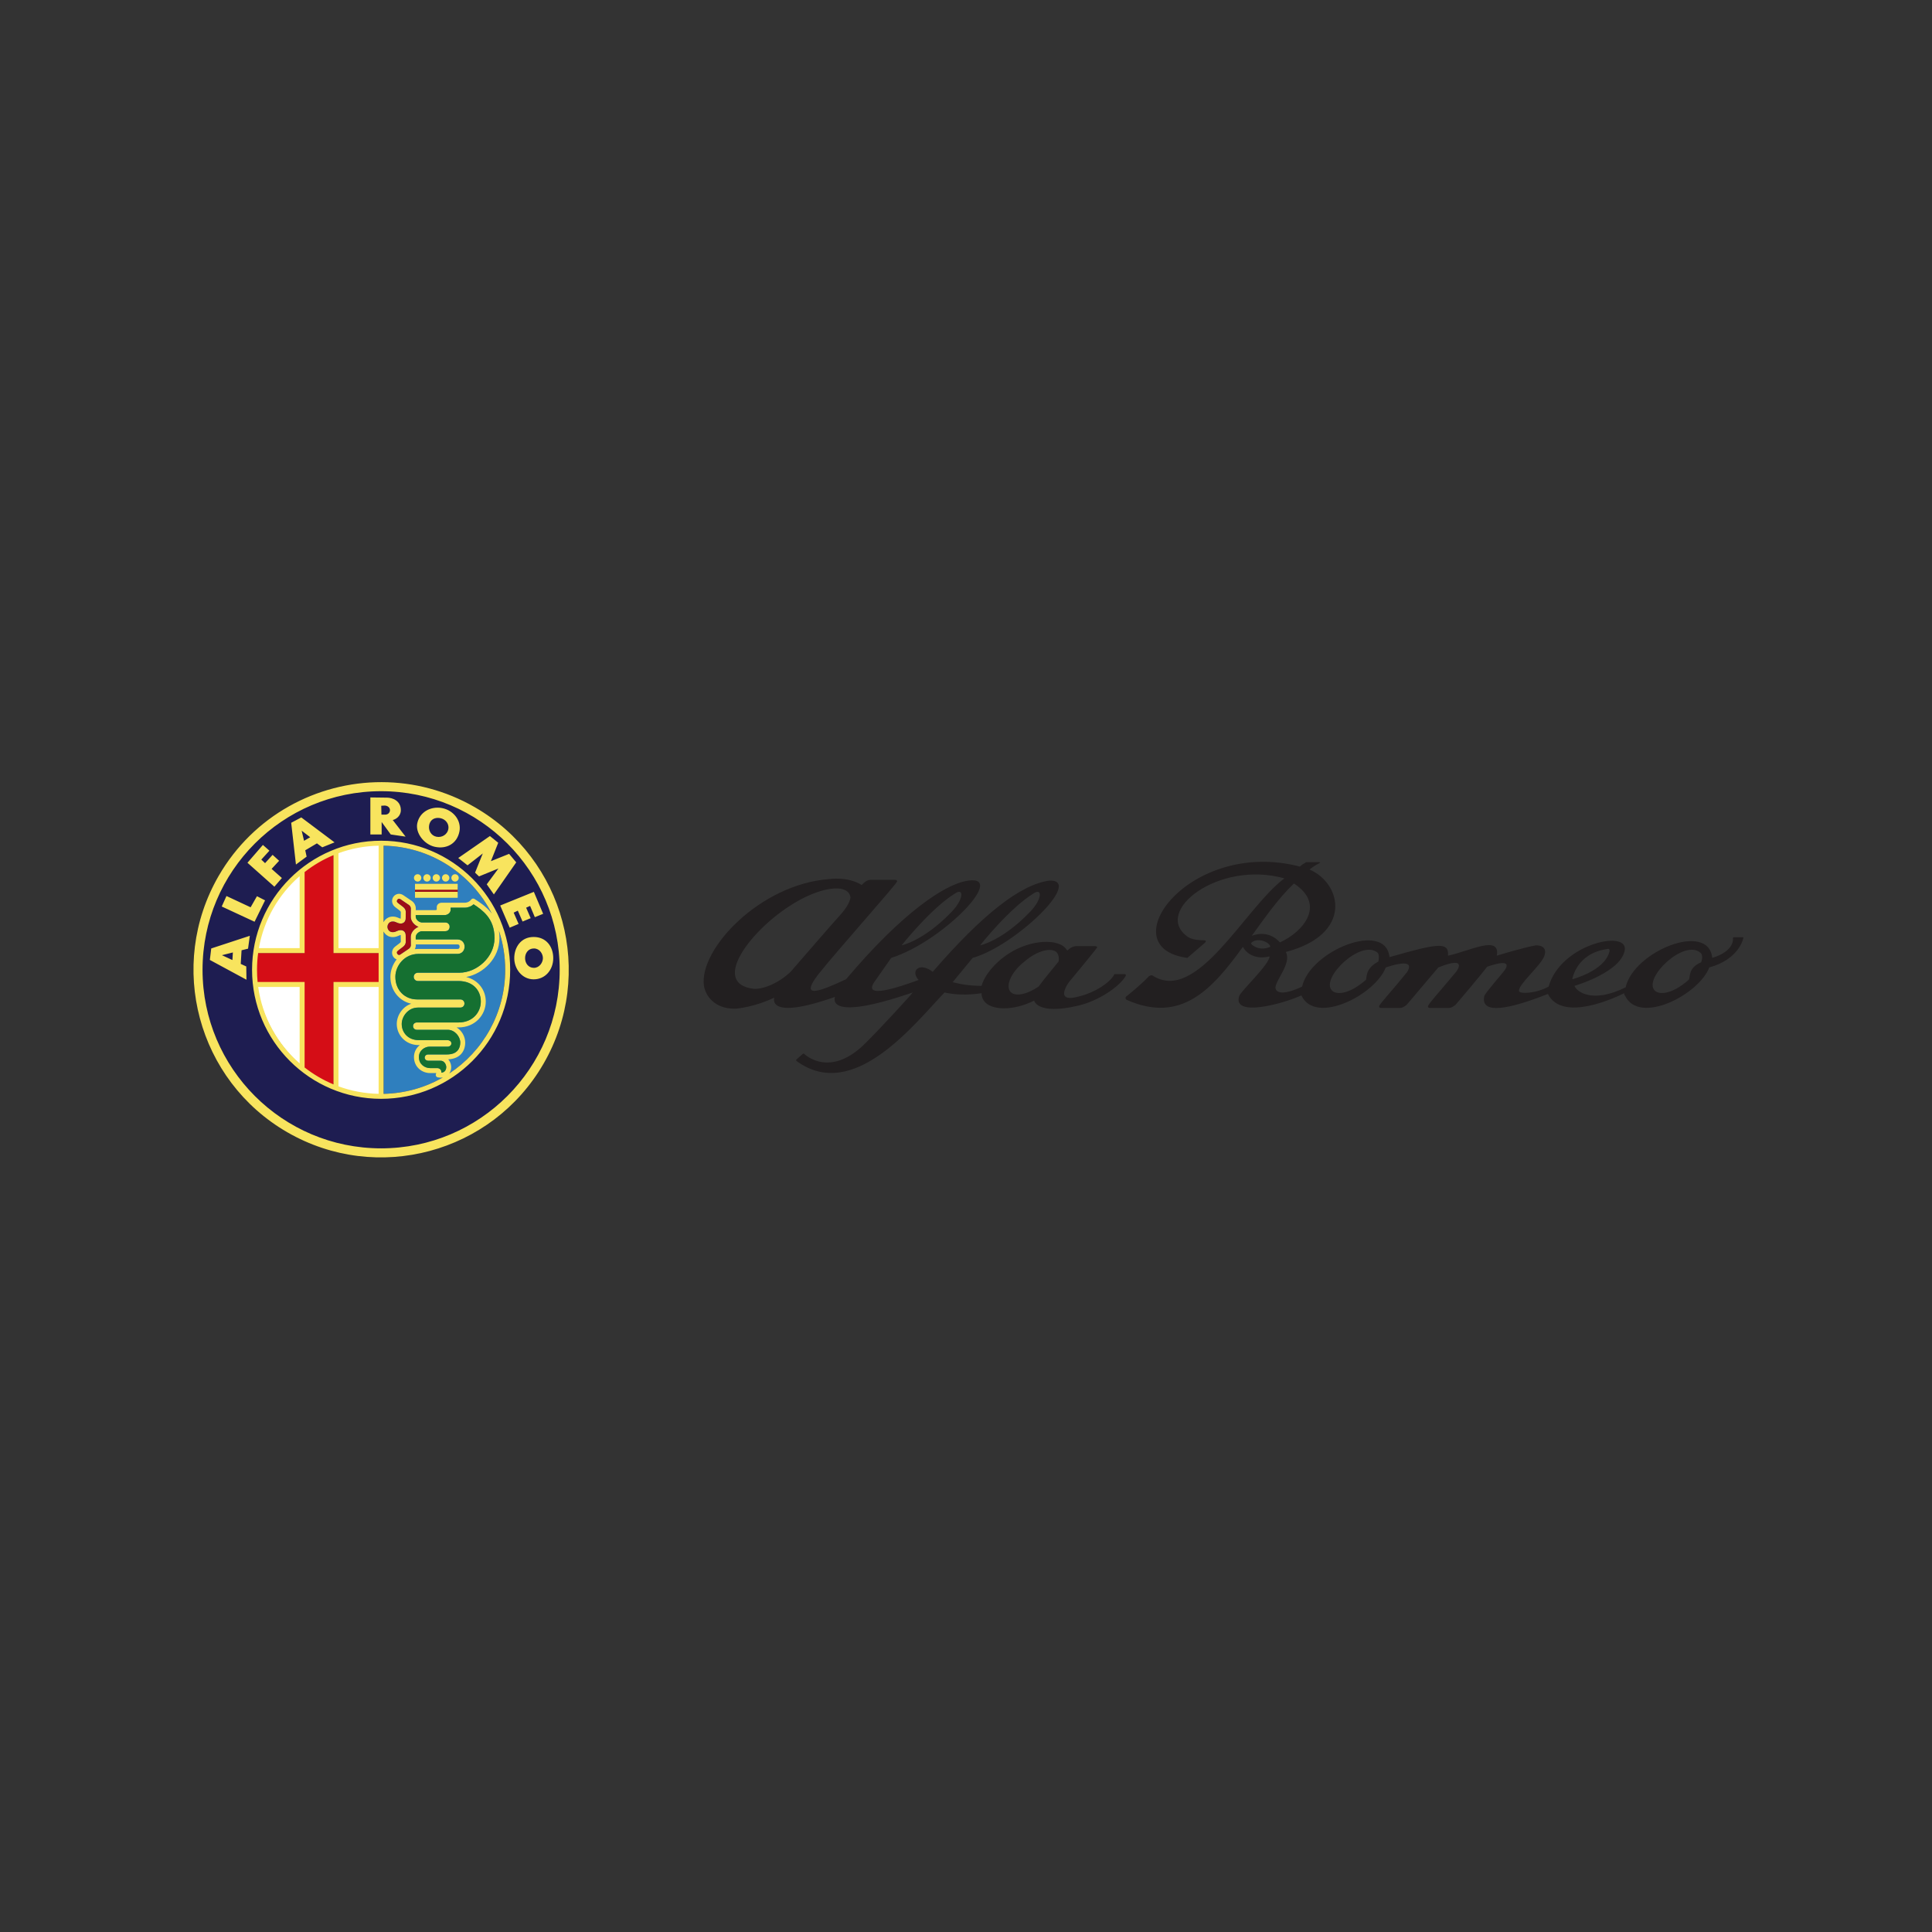 <svg width="512" height="512" viewBox="0 0 512 512" fill="none" xmlns="http://www.w3.org/2000/svg">
<rect x="0" y="0" width="512" height="512" fill="#333333" stroke="none"/>
<path d="M461.804 248.383H459.45C459.45 248.383 459.253 248.383 459.253 248.578C459.45 250.92 457.095 252.871 453.76 253.846C452.779 244.09 432.964 252.09 430.806 261.651C421.782 266.139 417.662 262.627 417.269 261.261C417.269 261.261 430.021 257.554 430.61 251.505C430.806 246.432 413.542 250.334 410.403 261.456C406.871 263.407 402.555 263.407 402.555 262.627C402.359 260.871 408.049 256.188 409.226 253.456C410.403 250.334 407.068 250.529 407.068 250.529C404.321 250.92 396.67 253.261 396.67 253.261C397.651 247.602 389.411 252.09 383.721 253.261C384.114 249.359 380.582 250.139 368.223 253.651C367.242 243.895 347.231 251.895 345.072 261.456C340.168 263.797 338.01 263.212 338.01 261.651C338.206 259.505 342.326 255.212 340.756 252.285C358.609 247.602 355.667 234.139 347.034 230.432C348.015 229.652 348.996 229.066 349.781 228.676C349.781 228.676 349.977 228.481 349.585 228.481H346.25C346.053 228.481 346.053 228.481 345.857 228.676C345.465 228.871 344.876 229.261 344.484 229.652C315.252 222.042 293.868 251.115 314.663 253.846L318.98 250.139C319.96 249.359 319.568 249.163 318.783 249.163C316.821 249.163 315.448 248.773 314.663 248.188C305.443 241.554 322.903 227.895 340.364 232.773C329.77 240.773 317.214 266.139 305.443 258.529C305.05 258.334 304.854 258.529 304.462 258.724C302.304 261.066 298.576 263.992 298.576 263.992C298.184 264.188 298.184 264.773 298.576 264.968C313.094 271.407 321.334 262.041 329.377 250.92C330.162 252.48 332.516 254.432 336.44 253.456C336.44 255.602 328.789 262.627 328.397 263.992C326.631 269.456 339.187 266.334 344.876 263.797C348.604 271.797 364.495 263.602 367.242 256.383C374.893 253.846 373.52 256.578 372.931 257.554C368.223 263.407 365.476 266.139 365.476 266.724C365.476 266.919 365.672 267.114 365.868 267.114H370.969C371.754 267.114 372.146 266.724 372.735 266.334C373.127 265.944 379.798 257.944 381.171 256.383C389.411 253.066 385.879 257.554 385.879 257.554C381.171 263.212 378.424 266.139 378.424 266.724C378.424 266.919 378.62 267.114 378.817 267.114H383.918C384.702 267.114 385.095 266.724 385.683 266.334C386.076 265.944 393.138 257.554 394.119 256.188C401.967 253.456 398.632 257.358 398.239 257.749C397.847 258.334 393.531 263.212 393.334 263.992C392.55 267.895 396.866 268.675 410.207 263.407C414.13 271.212 428.844 263.992 430.414 263.212C430.414 263.407 430.414 263.602 430.61 263.797C434.338 271.797 450.229 263.602 452.975 256.383C460.823 254.237 462 248.773 462 248.578C462 248.383 462 248.383 461.804 248.383ZM342.914 234.139C351.547 239.798 345.269 247.017 339.187 249.749C338.01 248.383 335.459 246.627 331.732 247.993C335.263 243.115 338.794 238.042 342.914 234.139ZM331.536 249.944C333.105 248.188 336.636 249.749 336.636 250.92C333.497 252.285 331.339 250.139 331.536 249.944ZM365.28 254.822C361.552 256.773 362.337 259.31 361.945 259.7C357.236 263.797 353.901 263.602 352.92 262.432C349.977 259.115 360.767 248.773 365.084 252.48C365.476 252.871 365.476 253.846 365.28 254.822ZM425.902 251.505C426.49 251.31 426.686 251.7 426.49 252.285C425.117 257.358 416.681 259.505 416.681 259.505C416.681 259.505 417.662 252.676 425.902 251.505ZM450.817 255.017C447.09 256.578 448.071 259.31 447.482 259.7C442.774 263.797 439.438 263.602 438.458 262.432C435.515 259.115 446.305 248.773 450.621 252.48C451.21 252.871 451.21 254.041 450.817 255.017ZM298.184 258.139H295.437C295.437 258.139 295.241 258.139 295.241 258.334C294.064 260.48 290.14 263.017 286.216 263.992C278.957 266.139 283.273 260.285 283.273 260.285C289.748 252.48 290.14 251.895 290.729 251.115C290.925 250.92 290.532 250.724 290.14 250.724H285.432C284.254 250.724 283.47 251.31 282.881 251.895L282.685 251.7C280.723 248.578 273.072 248.968 267.382 252.676C263.459 255.212 260.908 258.529 260.123 261.261C257.181 261.261 254.63 260.871 252.472 260.285L257.769 253.846C268.952 250.724 287.197 233.164 278.173 233.359C270.521 234.334 260.32 242.334 247.175 257.554C246.783 257.163 244.428 255.602 243.055 256.773C242.27 257.358 242.467 258.724 243.448 259.7C229.714 264.773 230.499 262.041 231.676 260.285C232.657 258.919 236.189 253.846 236.189 253.846C249.922 249.554 267.971 230.822 255.611 233.554C250.314 234.725 239.524 241.359 224.221 259.505C217.158 262.822 211.861 264.773 216.766 258.334C221.867 251.895 237.758 234.139 237.758 233.554C237.758 233.359 237.562 233.164 237.17 233.164H230.695C229.714 233.164 228.93 233.944 228.341 234.53C224.614 232.188 219.709 232.969 219.709 232.969C201.463 234.334 185.18 251.505 186.553 261.261C186.946 263.797 189.3 267.31 194.597 267.31C195.774 267.31 200.286 266.724 205.191 264.383C205.191 264.383 203.033 270.627 221.278 264.188C221.278 264.383 218.532 271.017 241.878 263.017C241.682 263.407 233.638 272.187 229.518 276.285C220.101 285.846 213.431 279.602 213.038 279.212H212.842L211.077 280.773C211.077 280.773 210.88 280.968 211.077 281.163C226.183 292.285 242.27 271.407 250.314 263.017C252.864 263.602 256.2 263.797 260.123 263.212C260.123 263.992 260.32 264.578 260.712 265.163C262.478 267.895 268.756 267.895 274.053 265.163C274.053 265.163 274.837 269.066 285.628 266.529C290.925 265.358 296.81 261.456 298.38 258.529C298.38 258.334 298.184 258.139 298.184 258.139ZM274.053 236.676C276.211 235.31 276.211 238.237 273.072 241.554C265.617 249.359 259.731 250.529 259.731 250.529C259.731 250.529 267.579 240.578 274.053 236.676ZM253.257 236.676C255.415 235.31 255.415 238.237 252.276 241.554C244.821 249.359 238.935 250.529 238.935 250.529C238.935 250.529 246.783 240.578 253.257 236.676ZM199.698 262.041C188.515 260.675 198.324 247.212 209.115 240.188C216.766 235.115 224.81 233.749 225.398 237.847C225.202 239.017 224.417 240.578 222.455 242.725C220.494 244.871 214.412 251.895 209.507 257.554C205.976 260.871 201.856 262.236 199.698 262.041ZM280.527 254.822C278.957 256.773 276.799 259.31 275.23 261.456C272.091 263.602 268.952 264.188 267.775 262.822C266.401 261.261 267.971 257.554 271.502 254.822C274.837 251.895 278.761 250.92 280.135 252.48C280.527 253.066 280.723 253.846 280.527 254.822Z" fill="#221F20"/>
<path d="M148.326 256.999C148.326 283.137 127.137 304.325 101 304.325C74.862 304.325 53.674 283.137 53.674 256.999C53.674 230.862 74.862 209.673 101 209.673C127.137 209.673 148.326 230.862 148.326 256.999Z" fill="#1E1D51"/>
<path d="M100.816 223.782C96.774 223.858 92.896 224.578 89.291 225.836V251.817H100.816V223.782ZM79.853 231.525C73.843 236.626 69.605 243.661 68.164 251.631H79.853V231.525ZM88.883 261.034V288.195C92.583 289.452 96.562 290.17 100.711 290.246V261.034H88.883ZM68.126 261.108C69.325 269.596 73.652 277.104 79.927 282.47V261.108H68.126Z" fill="white"/>
<path d="M101.654 224.117C119.512 224.466 133.883 239.059 133.883 257C133.883 274.941 119.512 289.526 101.654 289.875V224.117Z" fill="#2F7FBE"/>
<path d="M88.433 226.249V252.553H100.636V260.318H88.433V287.819C85.612 286.655 82.984 285.12 80.614 283.275V260.318H67.9C67.794 259.239 67.739 258.144 67.739 257.037C67.739 255.516 67.843 254.02 68.041 252.553H80.613V230.794C82.984 228.948 85.612 227.414 88.433 226.249Z" fill="#D50D16"/>
<path d="M121.291 235.191H109.979V236.769H121.291V235.191Z" fill="#9D0D16"/>
<path d="M101.138 207.275C83.922 207.248 67.159 216.168 57.939 232.138C44.215 255.908 52.369 286.337 76.139 300.06C99.908 313.783 130.338 305.63 144.061 281.86C157.784 258.091 149.63 227.661 125.861 213.938C118.061 209.435 109.546 207.289 101.138 207.275ZM101 209.673C127.124 209.673 148.326 230.875 148.326 256.999C148.326 283.123 127.124 304.326 101 304.326C74.876 304.326 53.673 283.123 53.673 256.999C53.673 230.875 74.876 209.673 101 209.673ZM98.15 211.33V221.14H101.139V217.835L103.553 221.14L107.486 221.715L104.078 217.31C104.826 217.155 106.229 216.361 106.229 214.688C106.228 212.183 103.973 211.383 102.557 211.383L98.15 211.33ZM101.927 213.481C102.74 213.481 103.317 214.032 103.343 214.635C103.369 215.238 102.952 215.893 102.032 215.893H101.087L101.036 213.533L101.927 213.481ZM116.018 214.038C115.965 214.038 115.912 214.039 115.859 214.04C113.28 214.092 111.099 215.656 110.578 218.21C110.058 220.753 112.368 223.763 115.191 224.404C118.255 225.099 121.114 223.644 121.758 220.342C122.31 217.515 120.232 214.738 117.146 214.15C116.767 214.078 116.39 214.04 116.018 214.038ZM79.845 216.628L77.17 218.044L78.428 229.111L81.261 227.013L80.894 225.336L83.989 223.499L85.404 224.548L88.657 223.238L79.845 216.628ZM116.087 216.75C116.269 216.75 116.454 216.767 116.64 216.802C118.129 217.086 119.074 218.373 118.814 219.739C118.553 221.104 117.185 222.034 115.696 221.75C114.207 221.466 113.473 220.024 113.733 218.659C113.961 217.464 114.815 216.746 116.087 216.75ZM79.95 220.142L82.204 221.873L80.578 222.817L79.95 220.142ZM129.832 221.559L121.439 227.381L123.904 229.321L127.944 226.174L125.897 231.262L126.946 232.258L132.088 230.16L128.993 234.356L130.881 237.031L136.808 228.534L134.919 226.28L130.093 228.22L132.035 223.341L129.832 221.559ZM101 222.799C82.128 222.799 66.798 238.129 66.798 257.001C66.798 275.872 82.128 291.201 101 291.201C119.871 291.201 135.202 275.872 135.202 257.001C135.202 238.129 119.871 222.799 101 222.799ZM69.669 223.919L65.578 228.639L72.71 234.986L74.705 232.679L71.977 230.265L73.97 228.115L72.239 226.541L70.246 228.744L69.249 227.801L71.4 225.439L69.669 223.919ZM100.339 224.118V251.261H89.699V226.105C93.027 224.887 96.607 224.191 100.339 224.118ZM101.654 224.118C114.178 224.362 124.987 231.614 130.327 242.112C130.257 242.02 130.188 241.93 130.116 241.841C128.808 240.216 127.16 239.138 125.756 238.235C125.644 238.163 125.513 238.127 125.381 238.131C125.176 238.137 124.986 238.238 124.866 238.404C124.54 238.857 123.923 239.233 123.118 239.233H117.059C116.755 239.233 116.467 239.316 116.217 239.496C115.968 239.676 115.747 239.999 115.747 240.381V241.071C115.744 241.075 115.739 241.086 115.713 241.106C115.653 241.151 115.537 241.2 115.407 241.2H110.186L110.191 240.764V240.759V240.756C110.191 239.961 109.786 239.239 109.16 238.783L109.15 238.774L109.142 238.769L106.86 237.222L106.857 237.219L106.854 237.217C106.49 236.978 106.084 236.864 105.701 236.872C105.573 236.875 105.448 236.892 105.328 236.921C104.846 237.039 104.454 237.344 104.201 237.732C103.695 238.509 103.811 239.738 104.785 240.434L105.856 241.252L105.864 241.259L105.872 241.264C106.097 241.425 106.222 241.62 106.222 241.673L106.196 243.408V243.413V243.418C106.196 243.439 106.193 243.444 106.191 243.453C106.161 243.452 106.103 243.446 105.984 243.407C105.731 243.324 105.538 243.217 105.24 243.104C104.943 242.991 104.559 242.902 104.066 242.902C103.199 242.902 102.486 243.293 102.039 243.814C101.883 243.997 101.755 244.192 101.654 244.395V224.118H101.654ZM88.384 226.62V252.576H100.339V260.238H88.384V287.375C85.62 286.226 83.046 284.712 80.723 282.891V260.238H68.268C68.164 259.173 68.11 258.093 68.11 257.001C68.11 255.5 68.211 254.023 68.406 252.576H80.723V231.106C83.045 229.284 85.62 227.77 88.384 226.62ZM110.678 231.676C110.14 231.676 109.704 232.112 109.704 232.649C109.704 233.187 110.14 233.623 110.678 233.623C111.215 233.623 111.651 233.187 111.651 232.649C111.651 232.112 111.215 231.676 110.678 231.676ZM113.157 231.676C112.62 231.676 112.184 232.112 112.184 232.649C112.184 233.187 112.62 233.623 113.157 233.623C113.695 233.623 114.131 233.187 114.131 232.649C114.131 232.112 113.695 231.676 113.157 231.676ZM115.635 231.676C115.098 231.676 114.662 232.112 114.662 232.649C114.662 233.187 115.098 233.623 115.635 233.623C116.173 233.623 116.609 233.187 116.609 232.649C116.609 232.112 116.173 231.676 115.635 231.676ZM118.113 231.676C117.576 231.676 117.14 232.112 117.14 232.649C117.14 233.187 117.576 233.623 118.113 233.623C118.651 233.623 119.087 233.187 119.087 232.649C119.087 232.112 118.651 231.676 118.113 231.676ZM120.593 231.676C120.055 231.676 119.619 232.112 119.619 232.649C119.619 233.187 120.055 233.623 120.593 233.623C121.13 233.623 121.566 233.187 121.566 232.649C121.566 232.112 121.13 231.676 120.593 231.676ZM79.408 232.194V251.261H68.61C69.941 243.702 73.856 237.031 79.408 232.194ZM109.979 234.22V235.798H121.292V234.22H109.979ZM109.979 236.344V237.923H121.292V236.344H109.979ZM141.476 236.351L132.559 239.97L135.077 245.845L137.436 244.848L136.126 241.857L137.228 241.333L138.487 244.218L140.636 243.326L139.431 240.547L140.48 240.075L141.738 243.064L143.941 242.173L141.476 236.351ZM60.017 237.452L58.759 240.231L67.465 244.271L70.246 238.605L68.095 237.503L66.416 240.442L60.017 237.452ZM105.739 238.184C105.842 238.178 105.963 238.205 106.128 238.314L108.404 239.858C108.688 240.065 108.876 240.447 108.876 240.756L108.85 242.888V242.892V242.897C108.85 243.736 109.274 244.452 109.823 244.952C110.146 245.246 110.517 245.479 110.913 245.621C110.517 245.763 110.146 245.996 109.823 246.29C109.274 246.79 108.85 247.506 108.85 248.346V248.351V248.354L108.876 250.495C108.876 250.803 108.668 251.191 108.384 251.397L106.122 252.932C105.902 253.077 105.767 253.075 105.64 253.043C105.513 253.012 105.388 252.922 105.303 252.792C105.134 252.532 105.06 252.229 105.55 251.879L105.558 251.873L105.566 251.866L106.654 251.036C107.023 250.772 107.537 250.33 107.537 249.569V249.564V249.559L107.511 247.815C107.511 247.442 107.377 247.022 107.001 246.738C106.625 246.453 106.088 246.418 105.574 246.586C105.207 246.707 104.967 246.836 104.775 246.908C104.583 246.981 104.42 247.025 104.066 247.025C103.571 247.025 103.266 246.839 103.037 246.571C102.808 246.304 102.69 245.931 102.69 245.687V245.555C102.69 245.31 102.808 244.938 103.037 244.671C103.266 244.403 103.571 244.217 104.066 244.217C104.42 244.217 104.583 244.261 104.775 244.333C104.967 244.406 105.207 244.535 105.574 244.656C106.088 244.824 106.625 244.789 107.001 244.504C107.377 244.22 107.511 243.79 107.511 243.417L107.537 241.683V241.678V241.673C107.537 240.912 107.006 240.458 106.638 240.195L105.566 239.376L105.558 239.369L105.55 239.363C105.06 239.013 105.134 238.71 105.303 238.45C105.387 238.32 105.513 238.23 105.64 238.199C105.672 238.191 105.704 238.186 105.739 238.184ZM125.506 239.646C126.765 240.469 128.07 241.398 129.092 242.666C130.238 244.09 131.05 245.922 131.05 248.623C131.05 253.698 126.311 257.773 121.753 257.773H110.739C110.426 257.773 110.105 257.917 109.912 258.139C109.718 258.36 109.64 258.628 109.642 258.883C109.644 259.139 109.726 259.401 109.918 259.618C110.11 259.836 110.425 259.982 110.739 259.982H121.492C125.358 259.982 127.42 262.47 127.42 265.408C127.42 268.271 125.279 270.962 121.518 270.962H110.438C110.169 270.962 109.884 271.084 109.708 271.28C109.532 271.475 109.458 271.713 109.459 271.941C109.461 272.168 109.535 272.402 109.709 272.595C109.884 272.788 110.168 272.911 110.438 272.911H118.685C120.461 272.911 121.971 274.641 121.971 276.293C121.971 277.131 121.733 277.904 121.206 278.467C120.68 279.029 119.839 279.437 118.424 279.437H113.478C113.281 279.437 113.074 279.48 112.883 279.618C112.692 279.755 112.536 280.019 112.544 280.292C112.552 280.565 112.71 280.799 112.893 280.93C113.076 281.06 113.28 281.107 113.478 281.107H116.759C117.221 281.107 117.563 281.31 117.834 281.638C118.104 281.967 118.262 282.428 118.262 282.796C118.262 283.254 118.092 283.678 117.793 283.944C117.599 284.116 117.33 284.235 116.962 284.264C116.981 284.075 116.984 283.86 116.857 283.603C116.707 283.298 116.289 283.056 115.933 283.056H113.965C113.279 283.056 112.523 282.797 111.964 282.309C111.405 281.821 111.022 281.13 111.022 280.134C111.022 279.218 111.404 278.565 111.948 278.097C112.491 277.628 113.212 277.383 113.743 277.383H118.58C118.799 277.383 119.012 277.345 119.215 277.222C119.419 277.098 119.628 276.838 119.628 276.515C119.627 276.191 119.417 275.931 119.213 275.808C119.01 275.684 118.799 275.648 118.58 275.648H111.002C108.086 275.648 106.462 273.585 106.462 271.36C106.462 269.375 108.162 267.022 110.739 267.022H122.017C122.324 267.022 122.64 266.879 122.828 266.661C123.015 266.442 123.089 266.182 123.087 265.934C123.086 265.686 123.009 265.43 122.823 265.215C122.637 265 122.325 264.855 122.017 264.855H110.53C107.319 264.855 104.779 262.474 104.779 258.878C104.779 255.875 107.236 252.795 110.871 252.795H121.282C121.85 252.795 122.359 252.539 122.671 252.167C122.984 251.794 123.123 251.335 123.125 250.882C123.128 250.43 122.993 249.967 122.68 249.592C122.366 249.216 121.853 248.962 121.282 248.962H110.173L110.165 248.339C110.165 247.954 110.374 247.567 110.71 247.262C111.045 246.956 111.496 246.782 111.772 246.782H117.997C118.238 246.782 118.476 246.726 118.71 246.565C118.945 246.403 119.163 246.055 119.163 245.621C119.163 245.173 119.029 244.947 118.71 244.677C118.476 244.516 118.238 244.46 117.997 244.46H111.772C111.496 244.46 111.045 244.285 110.71 243.98C110.374 243.674 110.165 243.281 110.165 242.896L110.17 242.515H117.768C118.189 242.515 118.573 242.38 118.875 242.148C119.177 241.916 119.424 241.561 119.424 241.112V240.548H123.119C124.077 240.548 124.909 240.191 125.506 239.646ZM132.209 246.614C133.295 249.879 133.883 253.372 133.883 257.001C133.883 268.488 127.992 278.6 119.065 284.479C119.414 283.984 119.576 283.386 119.576 282.796C119.576 282.092 119.324 281.38 118.85 280.803C118.831 280.78 118.809 280.759 118.789 280.737C120.285 280.665 121.424 280.158 122.166 279.366C122.968 278.509 123.286 277.383 123.286 276.292C123.286 274.682 122.384 273.132 121.018 272.277H121.518C125.925 272.277 128.735 268.948 128.735 265.408C128.735 262.406 126.782 259.716 123.534 258.914C128.198 258.038 132.365 253.842 132.365 248.623C132.365 247.909 132.31 247.241 132.209 246.614ZM101.654 246.848C101.755 247.05 101.883 247.246 102.039 247.428C102.486 247.949 103.199 248.341 104.066 248.341C104.559 248.341 104.942 248.251 105.24 248.138C105.538 248.026 105.73 247.919 105.984 247.836C106.103 247.797 106.161 247.79 106.191 247.79C106.193 247.798 106.196 247.804 106.196 247.824V247.829V247.834L106.222 249.579C106.222 249.633 106.097 249.817 105.872 249.979L105.864 249.983L105.855 249.99L104.769 250.822C103.795 251.518 103.695 252.733 104.201 253.51C104.417 253.841 104.733 254.11 105.119 254.255C104.065 255.574 103.463 257.222 103.463 258.879C103.463 262.532 105.832 265.302 108.975 265.997C106.621 266.801 105.147 269.152 105.147 271.36C105.147 274.256 107.44 276.964 111.002 276.964H111.26C111.203 277.009 111.144 277.052 111.088 277.1C110.298 277.782 109.706 278.833 109.706 280.134C109.706 281.486 110.278 282.586 111.097 283.301C111.917 284.016 112.96 284.371 113.965 284.371H115.613C115.578 284.491 115.54 284.603 115.54 284.603C115.46 284.786 115.466 284.995 115.558 285.172C115.65 285.349 115.818 285.475 116.014 285.514C116.485 285.607 116.93 285.613 117.333 285.545C112.697 288.203 107.354 289.765 101.655 289.876V246.848H101.654ZM66.207 247.994L55.979 251.351L55.612 254.393L65.316 259.638L65.264 256.124L63.797 255.445L64.017 251.833L65.736 251.404L66.207 247.994ZM141.424 248.309C138 248.309 136.284 251.115 136.284 253.921C136.284 256.727 138.314 259.534 141.424 259.534C144.532 259.534 146.616 256.989 146.616 253.921C146.616 250.905 144.795 248.309 141.424 248.309ZM110.188 250.278H121.282C121.506 250.278 121.589 250.339 121.67 250.435C121.751 250.532 121.811 250.699 121.809 250.876C121.809 251.053 121.747 251.222 121.663 251.322C121.58 251.421 121.497 251.479 121.282 251.479H110.871C110.553 251.479 110.244 251.5 109.942 251.537C110.101 251.216 110.191 250.86 110.191 250.486V250.483V250.478L110.188 250.278ZM141.489 251.351C142.998 251.351 143.878 252.76 143.878 253.921C143.878 255.056 142.966 256.491 141.489 256.491C140.012 256.491 139.153 255.246 139.153 253.921C139.153 252.597 139.98 251.351 141.489 251.351ZM61.716 252.408L61.591 254.421L58.812 253.134L61.716 252.408ZM68.422 261.554H79.408V281.803C73.567 276.715 69.537 269.599 68.422 261.554ZM89.699 261.554H100.339V289.876C96.607 289.802 93.027 289.106 89.699 287.888V261.554Z" fill="#F8E45E"/>
<path d="M105.739 238.184C105.842 238.178 105.964 238.205 106.129 238.314L108.404 239.858C108.688 240.065 108.876 240.448 108.876 240.756L108.85 242.889V242.892V242.897C108.85 243.737 109.275 244.453 109.823 244.952C110.147 245.247 110.517 245.479 110.913 245.621C110.517 245.763 110.147 245.996 109.823 246.291C109.275 246.79 108.85 247.506 108.85 248.346V248.351V248.354L108.876 250.495C108.876 250.804 108.668 251.191 108.385 251.398L106.122 252.932C105.902 253.077 105.768 253.075 105.64 253.044C105.513 253.012 105.388 252.922 105.303 252.792C105.134 252.532 105.06 252.23 105.55 251.88L105.558 251.873L105.566 251.867L106.655 251.036C107.023 250.773 107.538 250.33 107.538 249.569V249.565V249.56L107.511 247.815C107.511 247.443 107.378 247.023 107.002 246.738C106.626 246.453 106.089 246.418 105.575 246.587C105.208 246.707 104.968 246.836 104.775 246.909C104.583 246.981 104.42 247.026 104.067 247.026C103.571 247.026 103.267 246.839 103.037 246.572C102.808 246.304 102.69 245.932 102.69 245.687V245.556C102.69 245.311 102.808 244.938 103.037 244.671C103.267 244.403 103.571 244.217 104.067 244.217C104.42 244.217 104.583 244.261 104.775 244.334C104.968 244.406 105.208 244.536 105.575 244.656C106.089 244.825 106.626 244.789 107.002 244.505C107.378 244.22 107.511 243.79 107.511 243.418L107.538 241.683V241.678V241.673C107.538 240.913 107.006 240.459 106.638 240.195L105.566 239.376L105.558 239.37L105.55 239.363C105.06 239.013 105.134 238.71 105.303 238.451C105.388 238.321 105.513 238.23 105.64 238.199C105.672 238.191 105.704 238.186 105.739 238.184Z" fill="#9D0D16"/>
<path d="M125.506 239.646C126.765 240.469 128.07 241.398 129.092 242.666C130.238 244.091 131.05 245.923 131.05 248.624C131.05 253.698 126.311 257.774 121.754 257.774H110.739C110.426 257.774 110.106 257.917 109.912 258.139C109.718 258.36 109.64 258.628 109.642 258.884C109.644 259.139 109.726 259.401 109.918 259.619C110.11 259.837 110.425 259.982 110.739 259.982H121.492C125.358 259.982 127.42 262.47 127.42 265.408C127.42 268.271 125.279 270.962 121.519 270.962H110.438C110.17 270.962 109.884 271.084 109.708 271.28C109.532 271.475 109.458 271.713 109.46 271.941C109.461 272.168 109.535 272.402 109.71 272.595C109.884 272.788 110.168 272.911 110.438 272.911H118.686C120.461 272.911 121.971 274.641 121.971 276.293C121.971 277.131 121.733 277.904 121.206 278.467C120.68 279.029 119.839 279.437 118.424 279.437H113.478C113.281 279.437 113.074 279.48 112.883 279.618C112.692 279.755 112.536 280.019 112.544 280.292C112.552 280.565 112.71 280.799 112.893 280.93C113.076 281.06 113.281 281.107 113.478 281.107H116.759C117.221 281.107 117.564 281.31 117.834 281.639C118.104 281.967 118.262 282.428 118.262 282.796C118.262 283.255 118.092 283.678 117.793 283.944C117.599 284.116 117.331 284.235 116.963 284.264C116.981 284.075 116.984 283.86 116.857 283.603C116.707 283.299 116.289 283.056 115.933 283.056H113.965C113.28 283.056 112.523 282.797 111.964 282.309C111.405 281.821 111.022 281.13 111.022 280.134C111.022 279.218 111.405 278.566 111.948 278.097C112.491 277.628 113.212 277.383 113.743 277.383H118.581C118.799 277.383 119.012 277.345 119.215 277.222C119.419 277.098 119.628 276.838 119.628 276.515C119.628 276.191 119.417 275.931 119.214 275.808C119.01 275.685 118.799 275.648 118.581 275.648H111.002C108.086 275.648 106.463 273.585 106.463 271.36C106.463 269.375 108.162 267.023 110.739 267.023H122.017C122.324 267.023 122.64 266.879 122.828 266.661C123.016 266.442 123.089 266.182 123.087 265.934C123.086 265.686 123.009 265.431 122.823 265.216C122.637 265 122.325 264.856 122.017 264.856H110.53C107.319 264.856 104.779 262.474 104.779 258.879C104.779 255.875 107.236 252.795 110.871 252.795H121.282C121.85 252.795 122.359 252.54 122.671 252.167C122.984 251.794 123.123 251.335 123.125 250.883C123.128 250.43 122.993 249.967 122.68 249.592C122.367 249.217 121.853 248.962 121.282 248.962H110.174L110.165 248.339C110.165 247.954 110.374 247.567 110.71 247.262C111.045 246.957 111.496 246.782 111.772 246.782H117.997C118.238 246.782 118.476 246.726 118.711 246.565C118.945 246.403 119.163 246.055 119.163 245.621C119.163 245.174 119.029 244.947 118.711 244.677C118.476 244.516 118.238 244.46 117.997 244.46H111.772C111.496 244.46 111.045 244.285 110.71 243.98C110.374 243.675 110.165 243.281 110.165 242.896L110.17 242.515H117.768C118.189 242.515 118.573 242.38 118.875 242.148C119.177 241.916 119.424 241.561 119.424 241.112V240.548H123.119C124.077 240.549 124.91 240.191 125.506 239.646Z" fill="#157031"/>
</svg>
